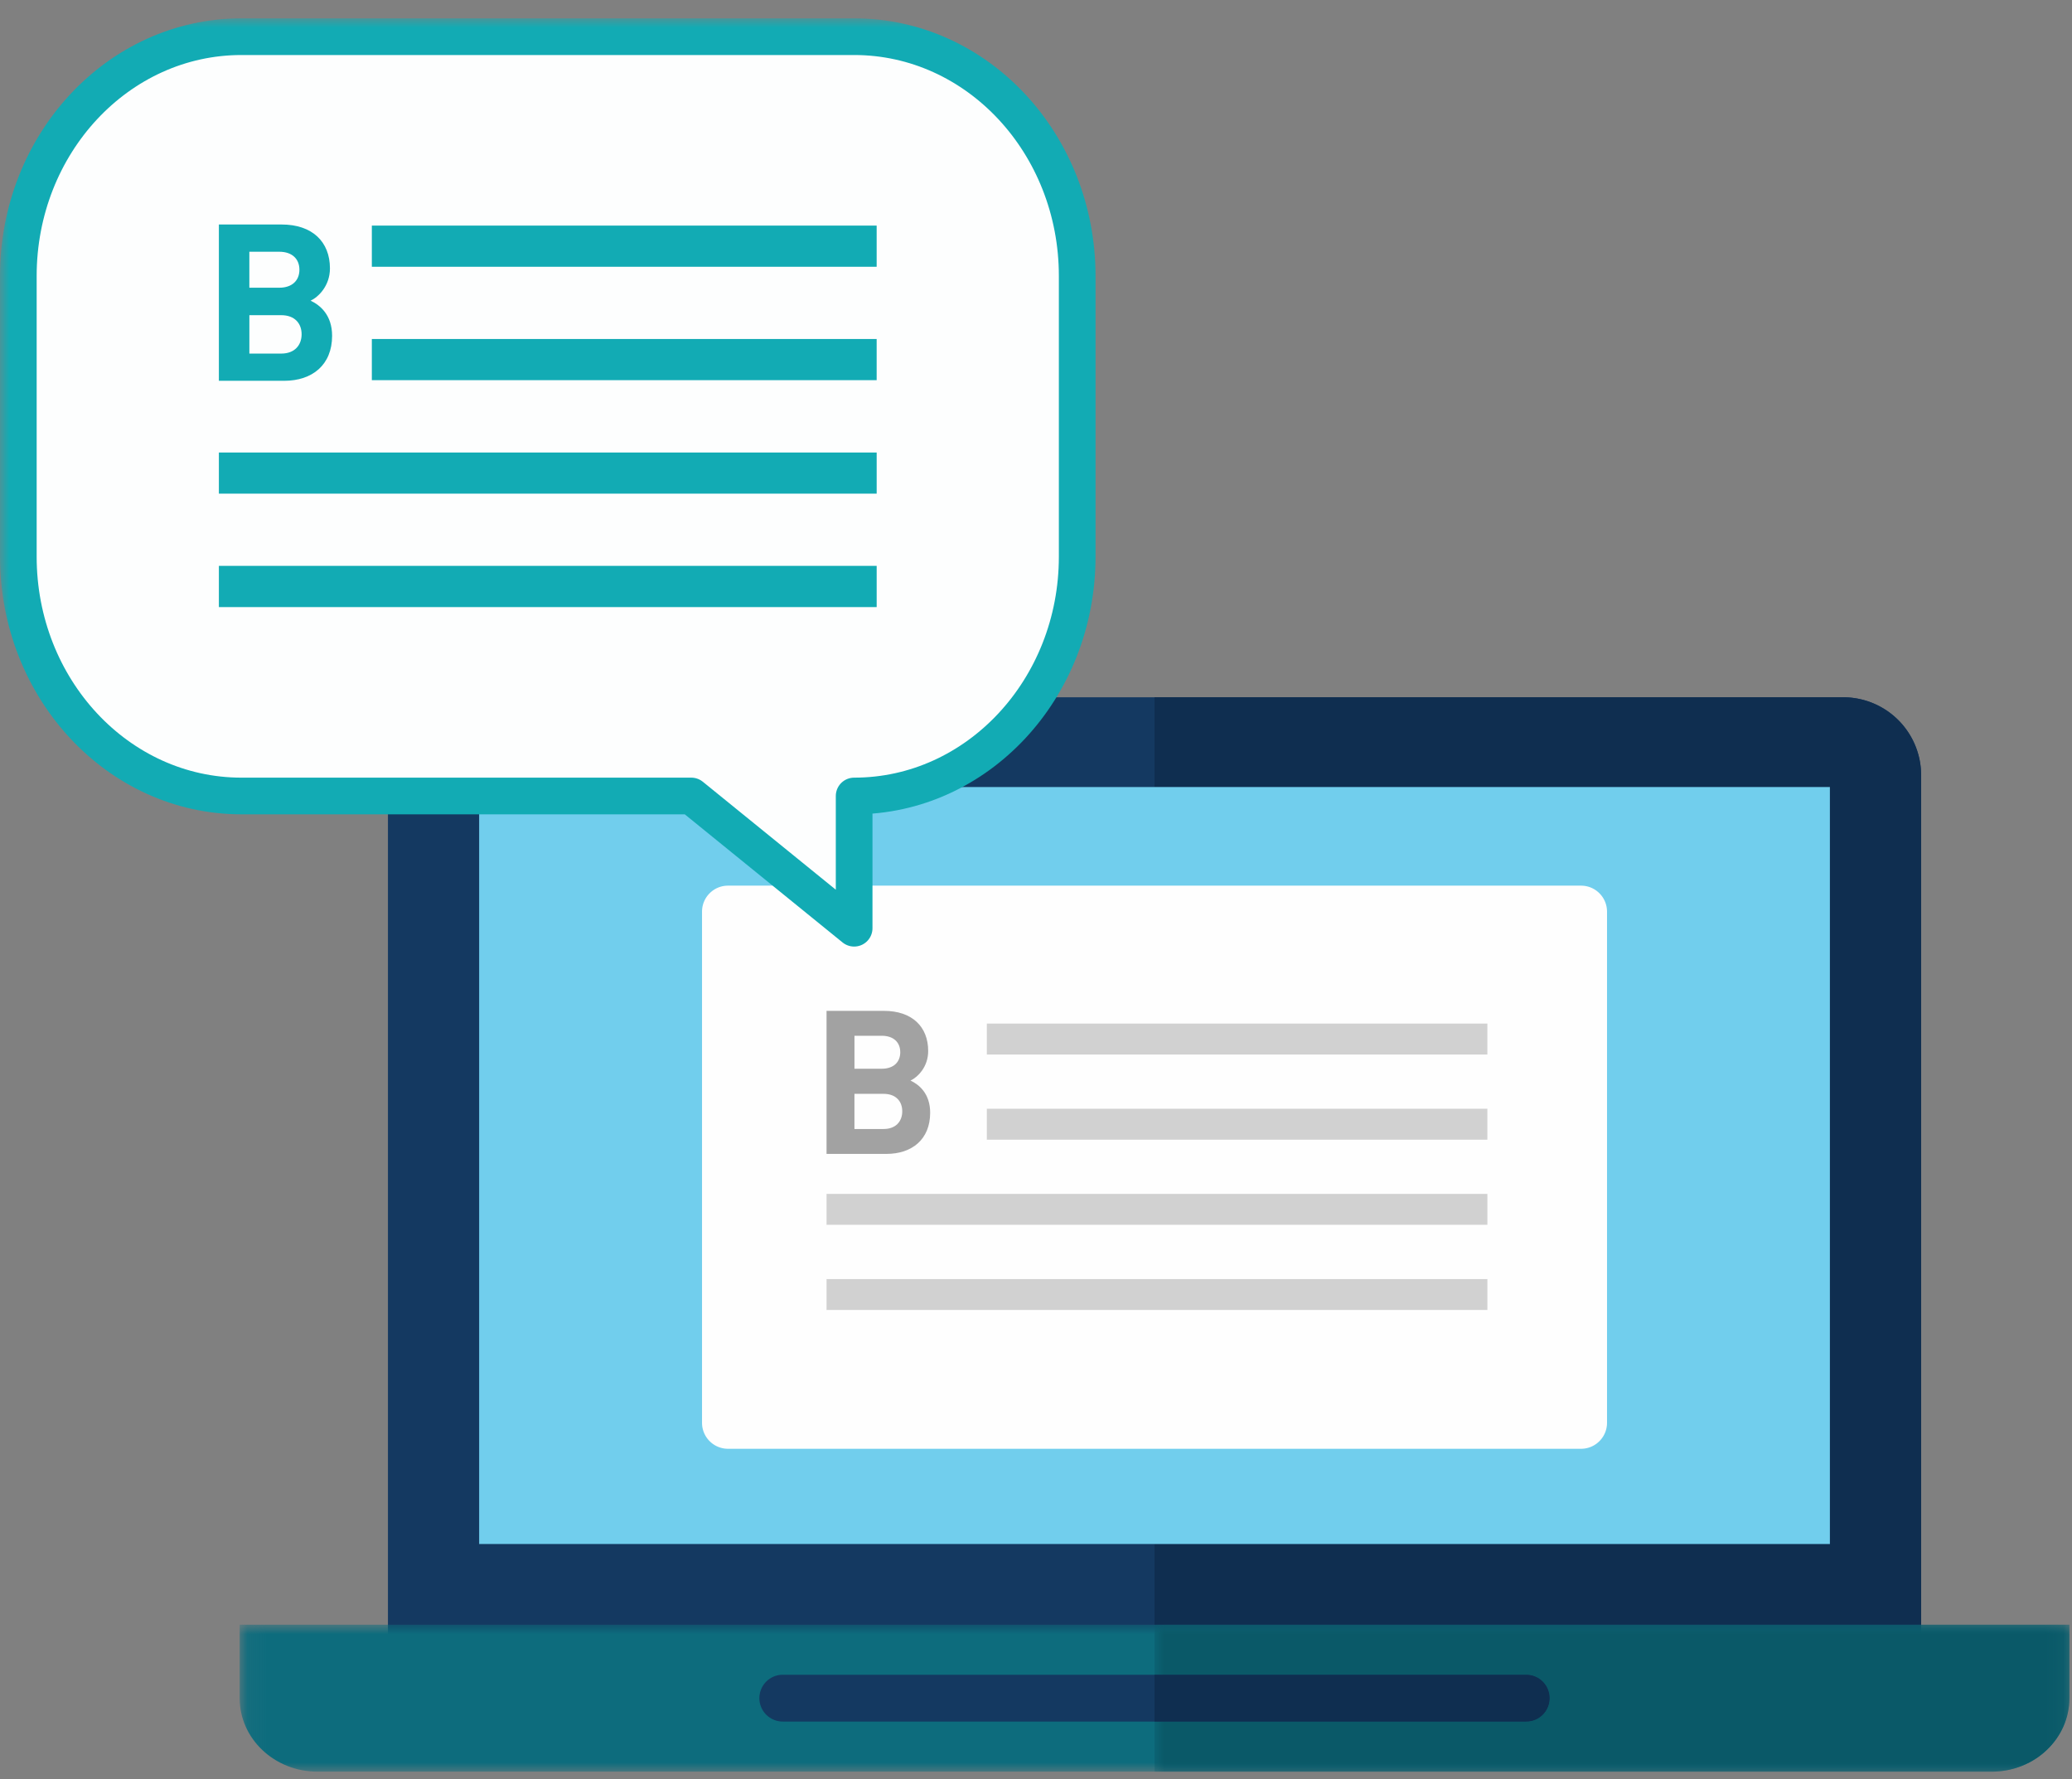 <svg xmlns="http://www.w3.org/2000/svg" xmlns:xlink="http://www.w3.org/1999/xlink" width="113" height="97" viewBox="0 0 113 97">
    <rect x="0" y="0" width="113" height="97" fill="#808080" stroke="none"/>
    <defs>
        <path id="a" d="M.07.986h99.787V9H.069z"/>
        <path id="c" d="M.965.986h49.892V9H.965z"/>
        <path id="e" d="M0 96.599h112.857V.999H0z"/>
    </defs>
    <g fill="none" fill-rule="evenodd">
        <path fill="#143961" d="M21.157 92.59V42.274a4.25 4.25 0 0 1 4.247-4.256h75.12a4.25 4.25 0 0 1 4.248 4.256V92.59H21.157"/>
        <g transform="translate(13 87.599)">
            <mask id="b" fill="#fff">
                <use xlink:href="#a"/>
            </mask>
            <path fill="#0D6C7D" d="M.07 4.992V.986h99.787v4.006C99.857 7.206 97.958 9 95.611 9H4.315C1.971 9 .07 7.206.07 4.992" mask="url(#b)"/>
        </g>
        <path fill="#143961" d="M83.24 93.867H42.69a1.275 1.275 0 0 1 0-2.552h40.55c.704 0 1.271.572 1.271 1.276 0 .705-.567 1.276-1.272 1.276"/>
        <path fill="#0F2E50" d="M104.772 88.584H62.964v-4.397h36.832V42.912H62.964v-4.893h37.56a4.25 4.25 0 0 1 4.248 4.255v46.31"/>
        <g transform="translate(62 87.599)">
            <mask id="d" fill="#fff">
                <use xlink:href="#c"/>
            </mask>
            <path fill="#0A5968" d="M46.612 9H.965V6.269h20.274c.705 0 1.272-.572 1.272-1.277 0-.704-.567-1.276-1.272-1.276H.965V.986h49.893v4.006C50.858 7.18 49 8.959 46.692 9h-.08" mask="url(#d)"/>
        </g>
        <path fill="#0F2E50" d="M83.24 93.867H62.964v-2.552H83.24c.705 0 1.272.572 1.272 1.276 0 .705-.567 1.276-1.272 1.276"/>
        <mask id="f" fill="#fff">
            <use xlink:href="#e"/>
        </mask>
        <path fill="#71CEED" d="M26.131 84.186h73.665V42.912H26.131z" mask="url(#f)"/>
        <path fill="#FEFEFE" d="M86.225 78.994H39.703a1.417 1.417 0 0 1-1.417-1.417V49.708c0-.783.634-1.418 1.417-1.418h46.522c.783 0 1.417.635 1.417 1.418v27.87c0 .781-.634 1.416-1.417 1.416" mask="url(#f)"/>
        <path fill="#D1D1D1" d="M53.819 57.496h27.297V55.81H53.819zM53.819 62.14h27.297v-1.687H53.819zM45.077 66.782h36.04v-1.684h-36.04zM45.077 71.425h36.04V69.74h-36.04z" mask="url(#f)"/>
        <path fill="#A2A2A2" d="M48.188 59.641h-1.589v1.917h1.589c.69 0 1.018-.438 1.018-.965 0-.525-.329-.952-1.019-.952m-.097-3.166H46.6v1.797h1.49c.645 0 1.007-.362 1.007-.899 0-.536-.361-.898-1.008-.898m.252 6.441h-3.264v-7.799h3.133c1.523 0 2.41.855 2.41 2.191 0 .865-.57 1.424-.964 1.61.47.22 1.072.712 1.072 1.752 0 1.457-.995 2.246-2.388 2.246" mask="url(#f)"/>
        <path fill="#FDFEFE" d="M46.583 2H13.166C6.446 2 .999 7.844.999 15.053v15.294c0 7.21 5.447 13.054 12.167 13.054H37.7l8.882 7.21v-7.21c6.718 0 12.165-5.844 12.165-13.054V15.053C58.748 7.844 53.3 2 46.583 2" mask="url(#f)"/>
        <path stroke="#12ABB4" stroke-linecap="round" stroke-linejoin="round" stroke-width="2" d="M46.583 2H13.166C6.446 2 .999 7.844.999 15.053v15.294c0 7.21 5.447 13.054 12.167 13.054H37.7l8.882 7.21v-7.21c6.718 0 12.165-5.844 12.165-13.054V15.053C58.748 7.844 53.3 2 46.583 2z" mask="url(#f)"/>
        <path fill="#12ABB4" d="M20.279 14.544H47.81V12.3H20.279zM20.279 20.73H47.81v-2.245H20.279zM11.937 26.916h35.874v-2.244H11.937zM11.937 33.1h35.874v-2.245H11.937zM15.336 17.184H13.6v2.095h1.736c.754 0 1.113-.479 1.113-1.054 0-.574-.36-1.04-1.113-1.04m-.107-3.459h-1.63v1.962h1.63c.705 0 1.1-.396 1.1-.98 0-.588-.395-.982-1.1-.982m.274 7.037h-3.566v-8.522h3.423c1.664 0 2.634.934 2.634 2.394 0 .945-.623 1.556-1.054 1.76.515.24 1.172.778 1.172 1.914 0 1.592-1.088 2.454-2.61 2.454" mask="url(#f)"/>
    </g>
</svg>
